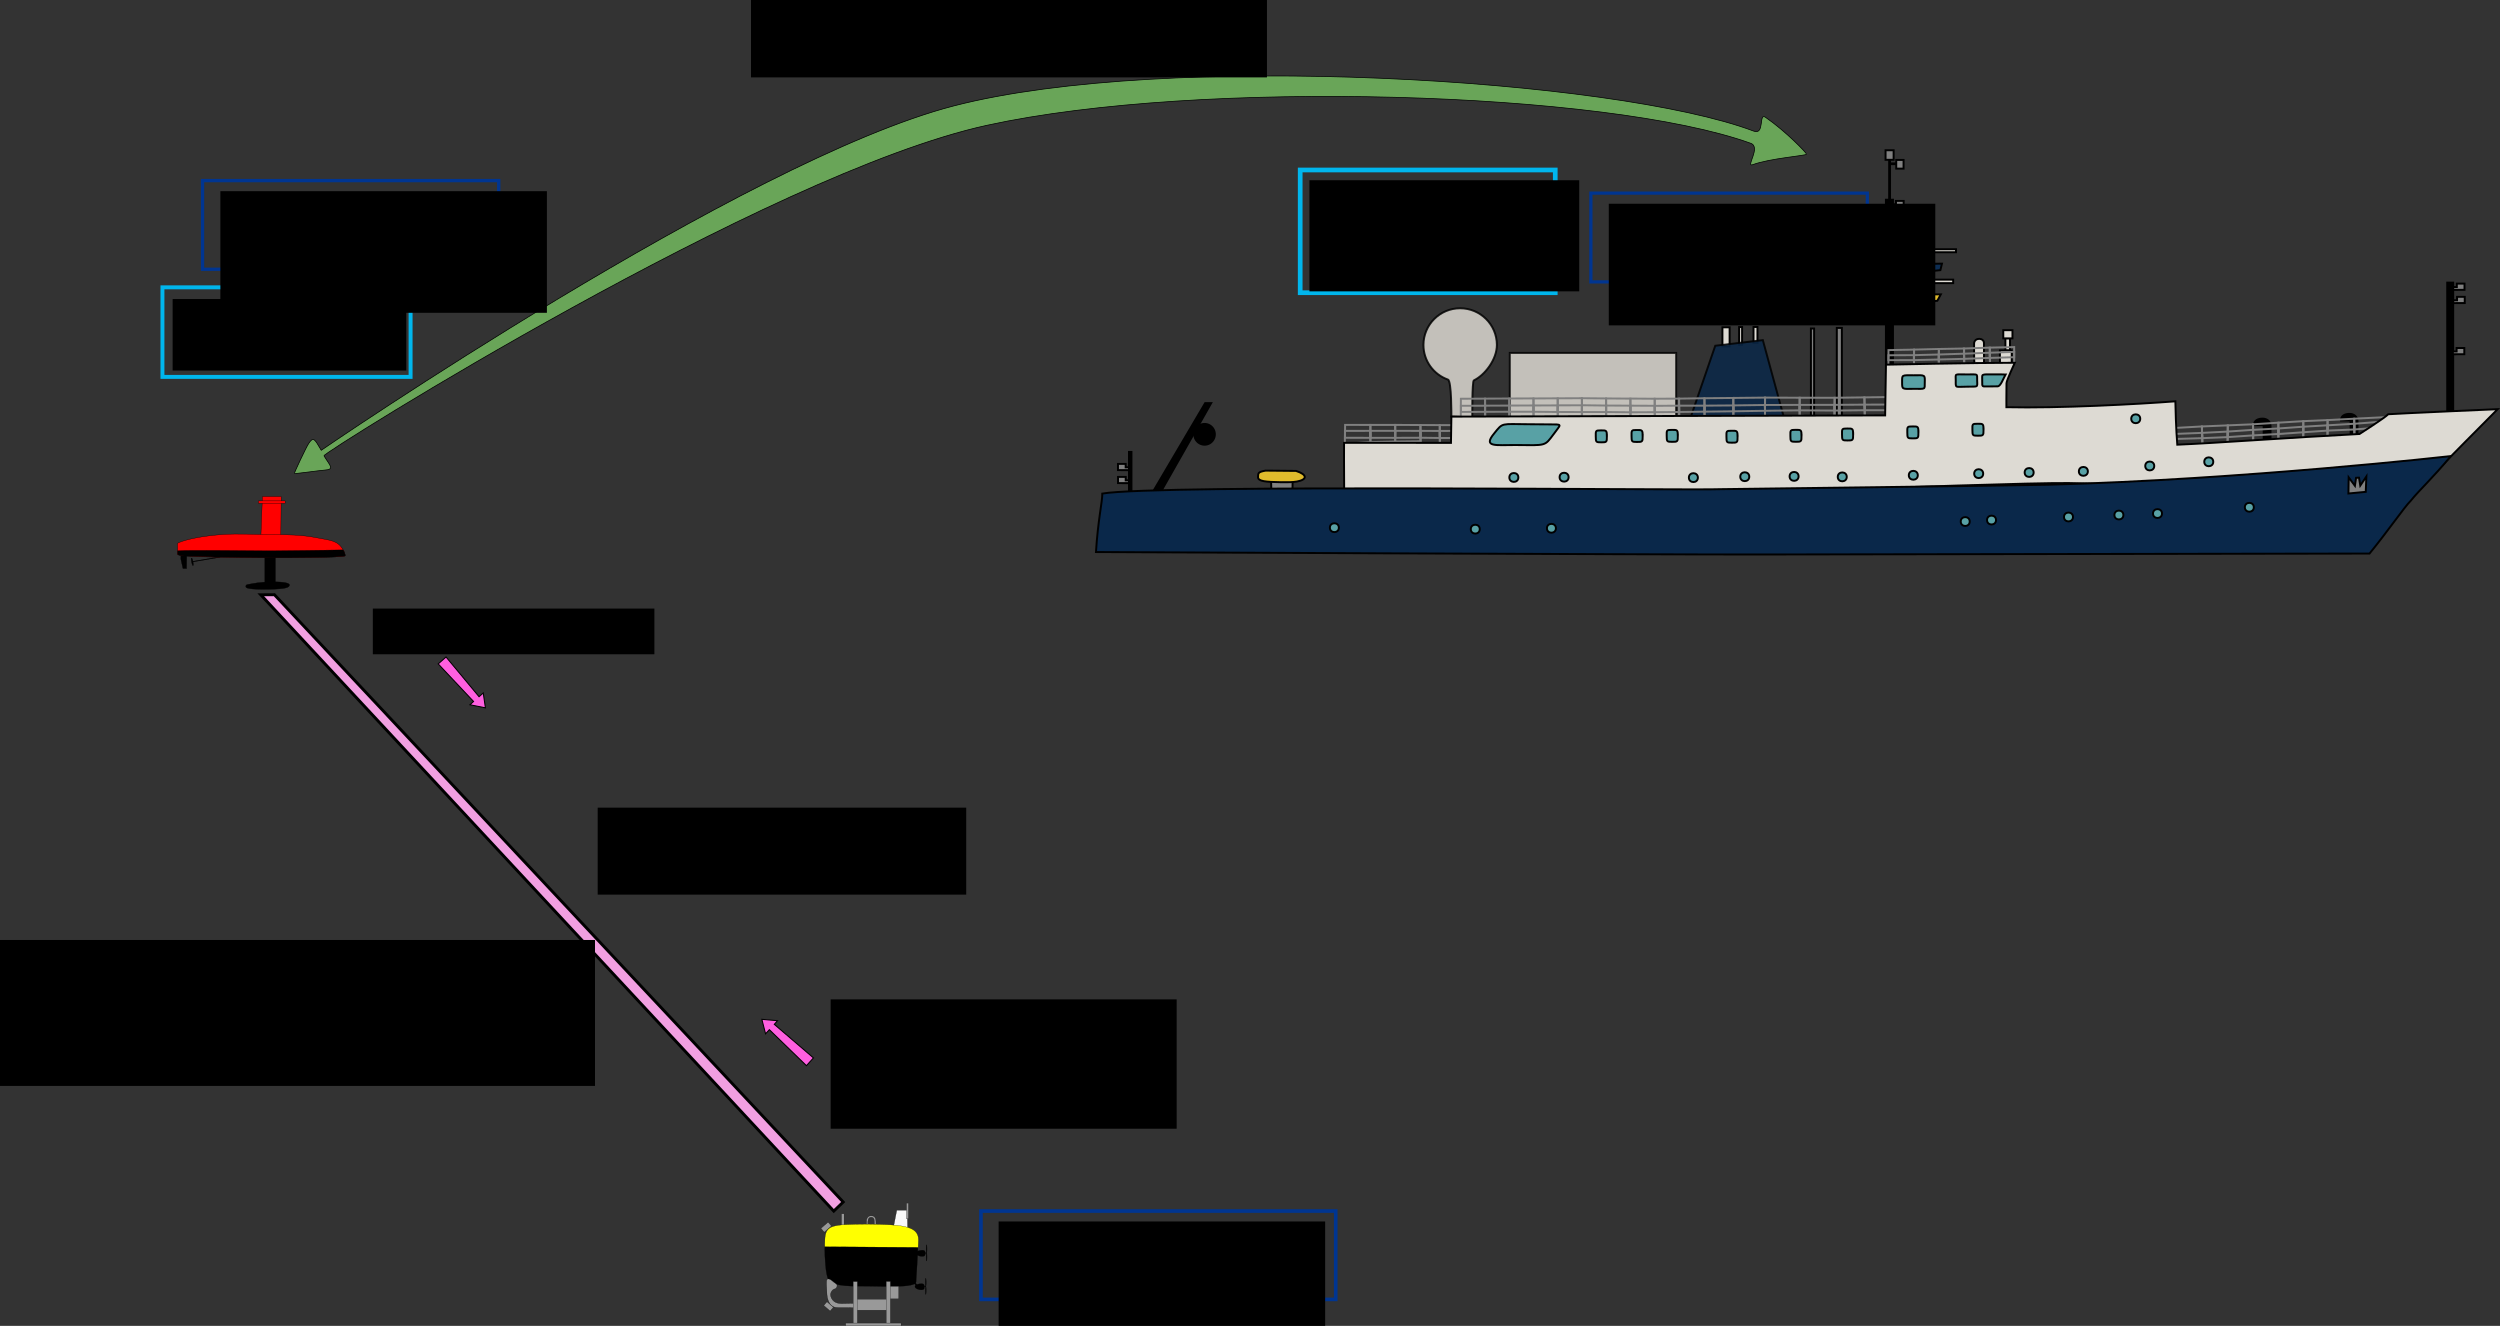 <?xml version="1.0" encoding="UTF-8" standalone="no"?>
<!-- Created with Inkscape (http://www.inkscape.org/) -->

<svg
   xmlns:dc="http://purl.org/dc/elements/1.1/"
   xmlns:cc="http://creativecommons.org/ns#"
   xmlns:rdf="http://www.w3.org/1999/02/22-rdf-syntax-ns#"
   xmlns:svg="http://www.w3.org/2000/svg"
   xmlns="http://www.w3.org/2000/svg"
   xmlns:sodipodi="http://sodipodi.sourceforge.net/DTD/sodipodi-0.dtd"
   xmlns:inkscape="http://www.inkscape.org/namespaces/inkscape"
   width="907.95mm"
   height="481.527mm"
   viewBox="0 0 907.95 481.527"
   version="1.1"
   id="svg3070"
   inkscape:version="0.92.5 (2060ec1f9f, 2020-04-08)"
   sodipodi:docname="mesobot-drix-nautilus.svg"
   inkscape:export-filename="/home/roland/Documents/Drawings/mesobot-drix-nautilus.png"
   inkscape:export-xdpi="96"
   inkscape:export-ydpi="96">
  <rect x="0" y="0" width="907.95" height="481.527" fill="#333333" stroke="none"/>
  <defs
     id="defs3064" />
  <sodipodi:namedview
     id="base"
     pagecolor="#ffffff"
     bordercolor="#666666"
     borderopacity="1.0"
     inkscape:pageopacity="0.0"
     inkscape:pageshadow="2"
     inkscape:zoom="0.49497475"
     inkscape:cx="1107.6456"
     inkscape:cy="617.25629"
     inkscape:document-units="mm"
     inkscape:current-layer="g11946-4"
     showgrid="false"
     inkscape:window-width="2744"
     inkscape:window-height="1539"
     inkscape:window-x="911"
     inkscape:window-y="521"
     inkscape:window-maximized="0" />
  <g
     inkscape:label="Nautilus"
     inkscape:groupmode="layer"
     id="layer1"
     style="display:inline"
     transform="translate(105.312,110.334)">
    <g
       id="g4224"
       transform="matrix(2.7,0,0,2.7,292.34,-56.127)">
      <g
         transform="translate(-16.962,-125.414)"
         style="display:inline;opacity:1"
         inkscape:label="Masts"
         id="layer3-9">
        <path
           sodipodi:nodetypes="ccccccc"
           inkscape:connector-curvature="0"
           id="rect876"
           d="m 200.151,143.487 h 1.036 v 0.835 l -1.538,0.006 -0.006,-0.379 h 0.508 z"
           style="opacity:1;fill:#808080;fill-opacity:1;stroke:#000000;stroke-width:0.265;stroke-opacity:1" />
        <rect
           y="143.353"
           x="198.863"
           height="17.245"
           width="0.803"
           id="rect4605"
           style="display:inline;fill:#000000;fill-opacity:1;stroke:#000000;stroke-width:0.265;stroke-opacity:1" />
        <path
           sodipodi:nodetypes="ccccc"
           inkscape:connector-curvature="0"
           id="rect836"
           d="m 128.488,139.289 0.732,0.024 0.354,1.583 -1.323,0.071 z"
           style="fill:#0c2d53;fill-opacity:1;stroke:#000000;stroke-width:0.265;stroke-opacity:1" />
        <path
           sodipodi:nodetypes="ccccc"
           inkscape:connector-curvature="0"
           id="rect833"
           d="m 124.165,140.896 6.733,-0.095 -0.213,0.874 -6.496,0.661 z"
           style="fill:#0c2d53;fill-opacity:1;stroke:#000000;stroke-width:0.265;stroke-opacity:1" />
        <path
           sodipodi:nodetypes="ccccc"
           inkscape:connector-curvature="0"
           id="rect852"
           d="m 128.473,143.412 0.526,-0.008 0.409,1.554 h -1.428 z"
           style="fill:#dddad3;fill-opacity:1;stroke:#000000;stroke-width:0.265;stroke-opacity:1" />
        <path
           sodipodi:nodetypes="ccccc"
           inkscape:connector-curvature="0"
           id="rect855"
           d="m 124.214,144.924 6.531,0.008 -0.468,0.86 -6.072,0.668 z"
           style="fill:#e0bb2c;fill-opacity:1;stroke:#000000;stroke-width:0.265;stroke-opacity:1" />
        <rect
           y="132.202"
           x="123.362"
           height="22.301"
           width="0.945"
           id="rect4607"
           style="display:inline;fill:#000000;fill-opacity:1;stroke:#000000;stroke-width:0.265;stroke-opacity:1" />
        <rect
           y="138.864"
           x="124.661"
           height="0.402"
           width="8.126"
           id="rect839"
           style="fill:#dddad3;fill-opacity:1;stroke:#000000;stroke-width:0.265;stroke-opacity:1" />
        <rect
           y="149.365"
           x="101.368"
           height="2.563"
           width="0.969"
           id="rect841"
           style="fill:#dddad3;fill-opacity:1;stroke:#000000;stroke-width:0.265;stroke-opacity:1" />
        <rect
           y="149.329"
           x="103.613"
           height="2.386"
           width="0.402"
           id="rect843"
           style="fill:#dddad3;fill-opacity:1;stroke:#000000;stroke-width:0.265;stroke-opacity:1" />
        <rect
           y="149.318"
           x="105.55"
           height="2.126"
           width="0.532"
           id="rect845"
           style="fill:#dddad3;fill-opacity:1;stroke:#000000;stroke-width:0.265;stroke-opacity:1" />
        <path
           sodipodi:nodetypes="cccccc"
           inkscape:connector-curvature="0"
           id="path847"
           d="m 135.288,154.512 c -0.097,-0.681 -0.062,-2.629 -0.067,-2.969 0.021,-0.841 1.354,-0.827 1.328,-0.021 0.008,0.605 0.002,1.812 0.008,2.842 l -0.568,0.014 z"
           style="fill:#dddad3;fill-opacity:1;stroke:#000000;stroke-width:0.265;stroke-opacity:1" />
        <rect
           y="142.953"
           x="124.698"
           height="0.468"
           width="7.709"
           id="rect850"
           style="fill:#dddad3;fill-opacity:1;stroke:#000000;stroke-width:0.265;stroke-opacity:1" />
        <path
           sodipodi:nodetypes="ccccccc"
           inkscape:connector-curvature="0"
           id="path858"
           d="m 172.87,162.536 c -0.01,-0.669 0.57,-0.886 1.153,-0.887 0.532,-0.009 1.057,0.323 1.07,0.967 0.005,0.769 -0.001,1.914 -0.001,1.914 l -0.917,-0.03 -0.005,-1.969 z"
           style="fill:#000000;fill-opacity:1;stroke:#000000;stroke-width:0.265;stroke-opacity:1" />
        <path
           sodipodi:nodetypes="ccccccc"
           inkscape:connector-curvature="0"
           id="path858-3"
           d="m 184.568,161.897 c -0.01,-0.669 0.57,-0.886 1.153,-0.887 0.532,-0.009 1.057,0.323 1.07,0.967 0.005,0.769 -0.001,1.914 -0.001,1.914 l -0.917,-0.03 -0.005,-1.969 z"
           style="display:inline;opacity:1;fill:#000000;fill-opacity:1;stroke:#000000;stroke-width:0.265;stroke-opacity:1" />
        <rect
           y="125.547"
           x="123.311"
           height="1.286"
           width="1.086"
           id="rect918"
           style="display:inline;opacity:1;fill:#808080;fill-opacity:1;stroke:#000000;stroke-width:0.265;stroke-opacity:1" />
        <rect
           y="126.85"
           x="124.748"
           height="1.169"
           width="0.986"
           id="rect920"
           style="display:inline;opacity:1;fill:#808080;fill-opacity:1;stroke:#000000;stroke-width:0.265;stroke-opacity:1" />
        <rect
           y="126.983"
           x="123.796"
           height="5.312"
           width="0.117"
           id="rect922"
           style="display:inline;opacity:1;fill:#808080;fill-opacity:1;stroke:#000000;stroke-width:0.265;stroke-opacity:1" />
        <rect
           y="127.317"
           x="124.046"
           height="0.1"
           width="0.585"
           id="rect924"
           style="display:inline;opacity:1;fill:#808080;fill-opacity:1;stroke:#000000;stroke-width:0.265;stroke-opacity:1" />
        <path
           sodipodi:nodetypes="ccccccc"
           inkscape:connector-curvature="0"
           id="rect876-3"
           d="m 124.711,132.359 h 1.036 v 0.835 l -1.538,0.006 -0.006,-0.379 h 0.508 z"
           style="display:inline;opacity:1;fill:#808080;fill-opacity:1;stroke:#000000;stroke-width:0.265;stroke-opacity:1" />
        <path
           sodipodi:nodetypes="ccccccc"
           inkscape:connector-curvature="0"
           id="rect876-56"
           d="m 124.719,133.595 h 1.036 v 0.835 l -1.538,0.006 -0.006,-0.379 h 0.508 z"
           style="display:inline;opacity:1;fill:#808080;fill-opacity:1;stroke:#000000;stroke-width:0.265;stroke-opacity:1" />
        <path
           sodipodi:nodetypes="ccccccc"
           inkscape:connector-curvature="0"
           id="rect876-7"
           d="m 200.182,145.266 h 1.036 v 0.835 l -1.538,0.006 -0.006,-0.379 h 0.508 z"
           style="display:inline;opacity:1;fill:#808080;fill-opacity:1;stroke:#000000;stroke-width:0.265;stroke-opacity:1" />
        <path
           sodipodi:nodetypes="ccccccc"
           inkscape:connector-curvature="0"
           id="rect876-5"
           d="m 200.123,152.149 h 1.036 v 0.835 l -1.538,0.006 -0.006,-0.379 h 0.508 z"
           style="display:inline;opacity:1;fill:#808080;fill-opacity:1;stroke:#000000;stroke-width:0.265;stroke-opacity:1" />
        <rect
           y="150.83"
           x="139.431"
           height="1.654"
           width="0.618"
           id="rect940"
           style="opacity:1;fill:#dddad3;fill-opacity:1;stroke:#000000;stroke-width:0.265;stroke-opacity:1" />
        <rect
           y="152.474"
           x="138.696"
           height="1.754"
           width="1.587"
           id="rect936"
           style="opacity:1;fill:#dddad3;fill-opacity:1;stroke:#000000;stroke-width:0.265;stroke-opacity:1" />
        <rect
           y="149.751"
           x="139.147"
           height="1.102"
           width="1.236"
           id="rect938"
           style="opacity:1;fill:#dddad3;fill-opacity:1;stroke:#000000;stroke-width:0.265;stroke-opacity:1" />
        <path
           sodipodi:nodetypes="ccccccc"
           inkscape:connector-curvature="0"
           id="rect876-56-9-1"
           d="m 21.105,169.485 h -1.036 v 0.835 l 1.538,0.006 0.006,-0.379 h -0.508 z"
           style="display:inline;opacity:1;fill:#808080;fill-opacity:1;stroke:#000000;stroke-width:0.265;stroke-opacity:1" />
        <path
           sodipodi:nodetypes="ccccccc"
           inkscape:connector-curvature="0"
           id="rect876-56-9"
           d="m 21.099,167.737 h -1.036 v 0.835 l 1.538,0.006 0.006,-0.379 h -0.508 z"
           style="display:inline;opacity:1;fill:#808080;fill-opacity:1;stroke:#000000;stroke-width:0.265;stroke-opacity:1" />
        <rect
           y="166.126"
           x="21.545"
           height="5.859"
           width="0.331"
           id="rect942"
           style="opacity:1;fill:#000000;fill-opacity:1;stroke:#000000;stroke-width:0.265;stroke-opacity:1" />
        <path
           sodipodi:nodetypes="ccccc"
           inkscape:connector-curvature="0"
           id="rect944"
           d="m 31.797,159.558 h 0.803 l -6.756,11.906 -1.134,0.118 z"
           style="opacity:1;fill:#000000;fill-opacity:1;stroke:#000000;stroke-width:0.265;stroke-opacity:1" />
        <path
           d="m 33.091,163.758 a 1.378,1.395 0 0 1 -1.372,1.395 1.378,1.395 0 0 1 -1.384,-1.383 1.378,1.395 0 0 1 1.361,-1.406 1.378,1.395 0 0 1 1.395,1.372 l -1.378,0.023 z"
           sodipodi:end="6.2667269"
           sodipodi:start="0"
           sodipodi:ry="1.3948128"
           sodipodi:rx="1.3781085"
           sodipodi:cy="163.75778"
           sodipodi:cx="31.7132"
           sodipodi:type="arc"
           id="path947"
           style="opacity:1;fill:#000000;fill-opacity:1;stroke:#000000;stroke-width:0.265;stroke-opacity:1" />
        <path
           sodipodi:nodetypes="cssscsccc"
           inkscape:connector-curvature="0"
           id="path846"
           d="m 160.938,-65.992 c 0,0 -4.804,-0.013 -4.978,0.493 -0.666,1.929 -2.493,3.317 -4.648,3.326 -2.719,0.011 -4.935,-2.178 -4.957,-4.897 -0.022,-2.719 2.158,-4.944 4.876,-4.978 2.004,-0.025 4.117,1.627 4.813,3.067 0.118,0.243 4.946,0.174 4.946,0.174 l -0.014,1.466 z"
           style="display:inline;opacity:0.843;fill:#dddad3;fill-opacity:1;stroke:#000000;stroke-width:0.265;stroke-opacity:1"
           transform="rotate(90.385)" />
        <rect
           y="152.808"
           x="72.764"
           height="9.622"
           width="22.384"
           id="rect844"
           style="display:inline;opacity:0.843;fill:#dddad3;fill-opacity:1;stroke:#000000;stroke-width:0.265;stroke-opacity:1" />
        <path
           sodipodi:nodetypes="ccccc"
           inkscape:connector-curvature="0"
           id="rect4600"
           d="m 100.404,151.844 6.401,-0.756 2.788,10.241 H 97.144 Z"
           style="display:inline;opacity:0.843;fill:#0a2849;fill-opacity:1;stroke:#000000;stroke-width:0.265;stroke-opacity:1" />
        <path
           sodipodi:nodetypes="ccccc"
           inkscape:connector-curvature="0"
           id="rect876-56-9-6"
           d="m 40.656,170.045 0.041,1.397 2.844,-0.027 0.011,-1.363 z"
           style="display:inline;opacity:1;fill:#808080;fill-opacity:1;stroke:#000000;stroke-width:0.265;stroke-opacity:1" />
        <path
           sodipodi:nodetypes="csscccc"
           inkscape:connector-curvature="0"
           id="path2819"
           d="m 44.013,168.681 c 1.556,0.495 1.534,1.171 0.13,1.428 -0.506,0.093 -1.332,0.107 -2.126,0.092 -2.073,-0.039 -3.097,-0.102 -3.114,-0.681 0.061,-0.469 -0.15,-0.677 1.017,-0.88 l 1.754,0.017 z"
           style="opacity:1;fill:#e0bb2c;fill-opacity:1;stroke:#000000;stroke-width:0.265;stroke-miterlimit:4;stroke-dasharray:none;stroke-opacity:1" />
        <rect
           y="149.446"
           x="116.755"
           height="12.009"
           width="0.678"
           id="rect2837"
           style="opacity:1;fill:#808080;fill-opacity:1;stroke:#000000;stroke-width:0.265;stroke-miterlimit:4;stroke-dasharray:none;stroke-opacity:1" />
        <rect
           y="149.527"
           x="113.27"
           height="12.126"
           width="0.433"
           id="rect2839"
           style="opacity:1;fill:#808080;fill-opacity:1;stroke:#000000;stroke-width:0.265;stroke-miterlimit:4;stroke-dasharray:none;stroke-opacity:1" />
      </g>
      <g
         transform="translate(-16.962,-125.414)"
         style="display:inline;opacity:1"
         inkscape:label="Rails"
         id="layer4-0">
        <path
           sodipodi:nodetypes="ccccc"
           inkscape:connector-curvature="0"
           id="rect986"
           d="m 162.01,162.913 3.851,-0.213 0.072,2.343 -3.848,0.271 z"
           style="opacity:1;fill:none;fill-opacity:1;stroke:#808080;stroke-width:0.265;stroke-miterlimit:4;stroke-dasharray:none;stroke-opacity:1" />
        <path
           sodipodi:nodetypes="ccccc"
           inkscape:connector-curvature="0"
           id="rect986-2"
           d="m 165.861,162.7 3.483,-0.146 -0.02,2.401 -3.391,0.087 z"
           style="opacity:1;fill:none;fill-opacity:1;stroke:#808080;stroke-width:0.265;stroke-miterlimit:4;stroke-dasharray:none;stroke-opacity:1" />
        <path
           sodipodi:nodetypes="ccccc"
           inkscape:connector-curvature="0"
           id="rect986-7"
           d="m 169.344,162.555 3.4,-0.146 0.039,2.259 -3.458,0.288 z"
           style="opacity:1;fill:none;fill-opacity:1;stroke:#808080;stroke-width:0.265;stroke-miterlimit:4;stroke-dasharray:none;stroke-opacity:1" />
        <path
           sodipodi:nodetypes="ccccc"
           inkscape:connector-curvature="0"
           id="rect986-7-0"
           d="m 172.743,162.409 3.406,-0.217 0.033,2.33 -3.458,0.288 z"
           style="opacity:1;fill:none;fill-opacity:1;stroke:#808080;stroke-width:0.265;stroke-miterlimit:4;stroke-dasharray:none;stroke-opacity:1" />
        <path
           sodipodi:nodetypes="ccccc"
           inkscape:connector-curvature="0"
           id="rect986-7-9"
           d="m 176.149,162.192 3.355,-0.205 -0.008,2.393 -3.372,0.284 z"
           style="opacity:1;fill:none;fill-opacity:1;stroke:#808080;stroke-width:0.265;stroke-miterlimit:4;stroke-dasharray:none;stroke-opacity:1" />
        <path
           sodipodi:nodetypes="ccccc"
           inkscape:connector-curvature="0"
           id="rect986-7-3"
           d="m 179.504,161.987 3.264,-0.143 -0.006,2.398 -3.266,0.138 z"
           style="opacity:1;fill:none;fill-opacity:1;stroke:#808080;stroke-width:0.265;stroke-miterlimit:4;stroke-dasharray:none;stroke-opacity:1" />
        <path
           sodipodi:nodetypes="ccccc"
           inkscape:connector-curvature="0"
           id="rect986-7-6"
           d="m 182.768,161.845 3.582,-0.186 0.03,2.427 -3.619,0.158 z"
           style="opacity:1;fill:none;fill-opacity:1;stroke:#808080;stroke-width:0.265;stroke-miterlimit:4;stroke-dasharray:none;stroke-opacity:1" />
        <path
           sodipodi:nodetypes="ccccc"
           inkscape:connector-curvature="0"
           id="rect986-7-06"
           d="m 186.35,161.658 4.52,-0.226 -1.09,2.507 -3.4,0.146 z"
           style="opacity:1;fill:none;fill-opacity:1;stroke:#808080;stroke-width:0.265;stroke-miterlimit:4;stroke-dasharray:none;stroke-opacity:1" />
        <path
           sodipodi:nodetypes="ccccc"
           inkscape:connector-curvature="0"
           id="rect2494"
           d="m 162.21,163.706 3.672,-0.142 0.025,0.711 -3.664,0.109 z"
           style="opacity:1;fill:none;fill-opacity:1;stroke:#808080;stroke-width:0.265;stroke-miterlimit:4;stroke-dasharray:none;stroke-opacity:1" />
        <path
           sodipodi:nodetypes="ccccc"
           inkscape:connector-curvature="0"
           id="rect2494-2"
           d="m 165.882,163.564 3.451,-0.175 4e-5,0.745 -3.426,0.142 z"
           style="display:inline;opacity:1;fill:none;fill-opacity:1;stroke:#808080;stroke-width:0.265;stroke-miterlimit:4;stroke-dasharray:none;stroke-opacity:1" />
        <path
           sodipodi:nodetypes="ccccc"
           inkscape:connector-curvature="0"
           id="rect2494-6"
           d="m 169.333,163.389 3.407,-0.233 0.016,0.744 -3.423,0.234 z"
           style="display:inline;opacity:1;fill:none;fill-opacity:1;stroke:#808080;stroke-width:0.265;stroke-miterlimit:4;stroke-dasharray:none;stroke-opacity:1" />
        <path
           sodipodi:nodetypes="ccccc"
           inkscape:connector-curvature="0"
           id="rect2494-1"
           d="m 172.74,163.156 3.426,-0.186 0.004,0.743 -3.414,0.187 z"
           style="display:inline;opacity:1;fill:none;fill-opacity:1;stroke:#808080;stroke-width:0.265;stroke-miterlimit:4;stroke-dasharray:none;stroke-opacity:1" />
        <path
           sodipodi:nodetypes="ccccc"
           inkscape:connector-curvature="0"
           id="rect2494-8"
           d="m 176.166,162.971 3.33,-0.236 -0.008,0.747 -3.318,0.232 z"
           style="display:inline;opacity:1;fill:none;fill-opacity:1;stroke:#808080;stroke-width:0.265;stroke-miterlimit:4;stroke-dasharray:none;stroke-opacity:1" />
        <path
           sodipodi:nodetypes="ccccc"
           inkscape:connector-curvature="0"
           id="rect2494-7"
           d="m 179.496,162.735 3.278,-0.19 -8e-5,0.713 -3.286,0.223 z"
           style="display:inline;opacity:1;fill:none;fill-opacity:1;stroke:#808080;stroke-width:0.265;stroke-miterlimit:4;stroke-dasharray:none;stroke-opacity:1" />
        <path
           sodipodi:nodetypes="ccccc"
           inkscape:connector-curvature="0"
           id="rect2494-9"
           d="m 182.774,162.545 3.588,-0.206 0.004,0.767 -3.592,0.152 z"
           style="display:inline;opacity:1;fill:none;fill-opacity:1;stroke:#808080;stroke-width:0.265;stroke-miterlimit:4;stroke-dasharray:none;stroke-opacity:1" />
        <path
           sodipodi:nodetypes="ccccc"
           inkscape:connector-curvature="0"
           id="rect2494-20"
           d="m 186.362,162.339 4.267,-0.327 -0.443,0.791 -3.821,0.303 z"
           style="display:inline;opacity:1;fill:none;fill-opacity:1;stroke:#808080;stroke-width:0.265;stroke-miterlimit:4;stroke-dasharray:none;stroke-opacity:1" />
        <path
           sodipodi:nodetypes="ccccc"
           inkscape:connector-curvature="0"
           id="rect986-23"
           d="m 123.704,152.43 3.443,-0.066 -0.013,2.175 -3.439,0.229 z"
           style="display:inline;opacity:1;fill:none;fill-opacity:1;stroke:#808080;stroke-width:0.265;stroke-miterlimit:4;stroke-dasharray:none;stroke-opacity:1" />
        <path
           sodipodi:nodetypes="ccccc"
           inkscape:connector-curvature="0"
           id="rect986-2-7"
           d="m 127.147,152.364 3.334,-0.084 -0.01,2.185 -3.337,0.075 z"
           style="display:inline;opacity:1;fill:none;fill-opacity:1;stroke:#808080;stroke-width:0.265;stroke-miterlimit:4;stroke-dasharray:none;stroke-opacity:1" />
        <path
           sodipodi:nodetypes="ccccc"
           inkscape:connector-curvature="0"
           id="rect986-7-5"
           d="m 130.482,152.28 3.388,-0.064 0.022,2.207 -3.42,0.041 z"
           style="display:inline;opacity:1;fill:none;fill-opacity:1;stroke:#808080;stroke-width:0.265;stroke-miterlimit:4;stroke-dasharray:none;stroke-opacity:1" />
        <path
           sodipodi:nodetypes="ccccc"
           inkscape:connector-curvature="0"
           id="rect986-7-0-9"
           d="m 133.87,152.216 3.462,-0.121 0.022,2.399 -3.462,-0.071 z"
           style="display:inline;opacity:1;fill:none;fill-opacity:1;stroke:#808080;stroke-width:0.265;stroke-miterlimit:4;stroke-dasharray:none;stroke-opacity:1" />
        <path
           sodipodi:nodetypes="ccccc"
           inkscape:connector-curvature="0"
           id="rect986-7-9-2"
           d="m 137.332,152.096 3.28,-0.074 0.003,2.112 -3.26,0.362 z"
           style="display:inline;opacity:1;fill:none;fill-opacity:1;stroke:#808080;stroke-width:0.265;stroke-miterlimit:4;stroke-dasharray:none;stroke-opacity:1" />
        <path
           sodipodi:nodetypes="ccccc"
           inkscape:connector-curvature="0"
           id="rect2494-89"
           d="m 123.704,153.125 3.424,-0.017 -0.002,0.669 -3.43,0.008 z"
           style="display:inline;opacity:1;fill:none;fill-opacity:1;stroke:#808080;stroke-width:0.265;stroke-miterlimit:4;stroke-dasharray:none;stroke-opacity:1" />
        <path
           sodipodi:nodetypes="ccccc"
           inkscape:connector-curvature="0"
           id="rect2494-2-7"
           d="m 127.128,153.109 3.352,-0.086 -0.007,0.671 -3.347,0.085 z"
           style="display:inline;opacity:1;fill:none;fill-opacity:1;stroke:#808080;stroke-width:0.265;stroke-miterlimit:4;stroke-dasharray:none;stroke-opacity:1" />
        <path
           sodipodi:nodetypes="ccccc"
           inkscape:connector-curvature="0"
           id="rect2494-6-3"
           d="m 130.479,153.023 3.383,-0.111 0.008,0.694 -3.397,0.088 z"
           style="display:inline;opacity:1;fill:none;fill-opacity:1;stroke:#808080;stroke-width:0.265;stroke-miterlimit:4;stroke-dasharray:none;stroke-opacity:1" />
        <path
           sodipodi:nodetypes="ccccc"
           inkscape:connector-curvature="0"
           id="rect2494-1-6"
           d="m 133.862,152.912 3.475,-0.128 0.005,0.697 -3.472,0.124 z"
           style="display:inline;opacity:1;fill:none;fill-opacity:1;stroke:#808080;stroke-width:0.265;stroke-miterlimit:4;stroke-dasharray:none;stroke-opacity:1" />
        <path
           sodipodi:nodetypes="ccccc"
           inkscape:connector-curvature="0"
           id="rect2494-8-1"
           d="m 137.337,152.784 3.286,-0.115 -0.012,0.717 -3.268,0.094 z"
           style="display:inline;opacity:1;fill:none;fill-opacity:1;stroke:#808080;stroke-width:0.265;stroke-miterlimit:4;stroke-dasharray:none;stroke-opacity:1" />
        <path
           sodipodi:nodetypes="ccccc"
           inkscape:connector-curvature="0"
           id="rect986-23-9"
           d="m 50.616,162.491 3.402,0.004 -10e-4,2.31 -3.439,0.229 z"
           style="display:inline;opacity:1;fill:none;fill-opacity:1;stroke:#808080;stroke-width:0.265;stroke-miterlimit:4;stroke-dasharray:none;stroke-opacity:1" />
        <path
           sodipodi:nodetypes="ccccc"
           inkscape:connector-curvature="0"
           id="rect986-2-7-3"
           d="m 54.018,162.495 3.336,-0.001 2.35e-4,2.236 -3.337,0.075 z"
           style="display:inline;opacity:1;fill:none;fill-opacity:1;stroke:#808080;stroke-width:0.265;stroke-miterlimit:4;stroke-dasharray:none;stroke-opacity:1" />
        <path
           sodipodi:nodetypes="ccccc"
           inkscape:connector-curvature="0"
           id="rect986-7-5-1"
           d="m 57.354,162.494 3.398,0.014 0.022,2.181 -3.42,0.041 z"
           style="display:inline;opacity:1;fill:none;fill-opacity:1;stroke:#808080;stroke-width:0.265;stroke-miterlimit:4;stroke-dasharray:none;stroke-opacity:1" />
        <path
           sodipodi:nodetypes="ccccc"
           inkscape:connector-curvature="0"
           id="rect986-7-0-9-9"
           d="m 60.752,162.508 2.594,0.011 0.015,2.705 -2.611,-0.013 z"
           style="display:inline;opacity:1;fill:none;fill-opacity:1;stroke:#808080;stroke-width:0.265;stroke-miterlimit:4;stroke-dasharray:none;stroke-opacity:1" />
        <path
           sodipodi:nodetypes="ccccc"
           inkscape:connector-curvature="0"
           id="rect986-7-9-2-4"
           d="m 63.346,162.519 1.833,0.008 -0.005,2.682 -1.813,0.015 z"
           style="display:inline;opacity:1;fill:none;fill-opacity:1;stroke:#808080;stroke-width:0.265;stroke-miterlimit:4;stroke-dasharray:none;stroke-opacity:1" />
        <path
           sodipodi:nodetypes="ccccc"
           inkscape:connector-curvature="0"
           id="rect2494-89-7"
           d="m 50.595,163.296 3.415,-0.006 0.012,0.941 -3.429,-0.009 z"
           style="display:inline;opacity:1;fill:none;fill-opacity:1;stroke:#808080;stroke-width:0.265;stroke-miterlimit:4;stroke-dasharray:none;stroke-opacity:1" />
        <path
           sodipodi:nodetypes="ccccc"
           inkscape:connector-curvature="0"
           id="rect2494-2-7-8"
           d="m 54.01,163.29 3.352,-0.001 -0.011,0.944 -3.329,-0.002 z"
           style="display:inline;opacity:1;fill:none;fill-opacity:1;stroke:#808080;stroke-width:0.265;stroke-miterlimit:4;stroke-dasharray:none;stroke-opacity:1" />
        <path
           sodipodi:nodetypes="ccccc"
           inkscape:connector-curvature="0"
           id="rect2494-6-3-4"
           d="m 57.362,163.288 3.391,0.005 0.008,0.925 -3.41,0.014 z"
           style="display:inline;opacity:1;fill:none;fill-opacity:1;stroke:#808080;stroke-width:0.265;stroke-miterlimit:4;stroke-dasharray:none;stroke-opacity:1" />
        <path
           sodipodi:nodetypes="ccccc"
           inkscape:connector-curvature="0"
           id="rect2494-1-6-5"
           d="m 60.753,163.293 2.601,0.013 0.002,0.946 -2.595,-0.034 z"
           style="display:inline;opacity:1;fill:none;fill-opacity:1;stroke:#808080;stroke-width:0.265;stroke-miterlimit:4;stroke-dasharray:none;stroke-opacity:1" />
        <path
           sodipodi:nodetypes="ccccc"
           inkscape:connector-curvature="0"
           id="rect2494-8-1-0"
           d="m 63.354,163.306 1.771,-0.009 0.028,0.959 -1.797,-0.004 z"
           style="display:inline;opacity:1;fill:none;fill-opacity:1;stroke:#808080;stroke-width:0.265;stroke-miterlimit:4;stroke-dasharray:none;stroke-opacity:1" />
        <path
           sodipodi:nodetypes="ccccc"
           inkscape:connector-curvature="0"
           id="rect986-23-9-3"
           d="m 66.188,158.974 3.252,-0.016 0.032,2.446 -3.298,0.092 z"
           style="display:inline;opacity:1;fill:none;fill-opacity:1;stroke:#808080;stroke-width:0.265;stroke-miterlimit:4;stroke-dasharray:none;stroke-opacity:1" />
        <path
           sodipodi:nodetypes="ccccc"
           inkscape:connector-curvature="0"
           id="rect2494-89-7-6"
           d="m 66.187,159.92 3.266,-0.01 -0.027,0.822 -3.234,0.012 z"
           style="display:inline;opacity:1;fill:none;fill-opacity:1;stroke:#808080;stroke-width:0.265;stroke-miterlimit:4;stroke-dasharray:none;stroke-opacity:1" />
        <path
           sodipodi:nodetypes="ccccc"
           inkscape:connector-curvature="0"
           id="rect986-23-9-3-1"
           d="m 69.441,158.958 3.252,-0.016 0.032,2.446 -3.298,0.092 z"
           style="display:inline;opacity:1;fill:none;fill-opacity:1;stroke:#808080;stroke-width:0.265;stroke-miterlimit:4;stroke-dasharray:none;stroke-opacity:1" />
        <path
           sodipodi:nodetypes="ccccc"
           inkscape:connector-curvature="0"
           id="rect2494-89-7-6-0"
           d="m 69.439,159.904 3.266,-0.01 -0.012,0.826 -3.267,0.012 z"
           style="display:inline;opacity:1;fill:none;fill-opacity:1;stroke:#808080;stroke-width:0.265;stroke-miterlimit:4;stroke-dasharray:none;stroke-opacity:1" />
        <path
           sodipodi:nodetypes="ccccc"
           inkscape:connector-curvature="0"
           id="rect986-23-9-3-6"
           d="m 72.693,158.942 3.252,-0.016 0.032,2.446 -3.298,0.092 z"
           style="display:inline;opacity:1;fill:none;fill-opacity:1;stroke:#808080;stroke-width:0.265;stroke-miterlimit:4;stroke-dasharray:none;stroke-opacity:1" />
        <path
           sodipodi:nodetypes="ccccc"
           inkscape:connector-curvature="0"
           id="rect2494-89-7-6-3"
           d="m 72.692,159.888 3.266,-0.01 -0.008,0.843 -3.256,-2.3e-4 z"
           style="display:inline;opacity:1;fill:none;fill-opacity:1;stroke:#808080;stroke-width:0.265;stroke-miterlimit:4;stroke-dasharray:none;stroke-opacity:1" />
        <path
           sodipodi:nodetypes="ccccc"
           inkscape:connector-curvature="0"
           id="rect986-23-9-3-2"
           d="m 75.959,158.932 3.252,-0.016 0.032,2.446 -3.298,0.092 z"
           style="display:inline;opacity:1;fill:none;fill-opacity:1;stroke:#808080;stroke-width:0.265;stroke-miterlimit:4;stroke-dasharray:none;stroke-opacity:1" />
        <path
           sodipodi:nodetypes="ccccc"
           inkscape:connector-curvature="0"
           id="rect2494-89-7-6-06"
           d="m 75.958,159.878 3.266,-0.01 -0.022,0.884 -3.252,-0.031 z"
           style="display:inline;opacity:1;fill:none;fill-opacity:1;stroke:#808080;stroke-width:0.265;stroke-miterlimit:4;stroke-dasharray:none;stroke-opacity:1" />
        <path
           sodipodi:nodetypes="ccccc"
           inkscape:connector-curvature="0"
           id="rect986-23-9-3-15"
           d="m 79.211,158.916 3.252,-0.016 0.032,2.446 -3.298,0.092 z"
           style="display:inline;opacity:1;fill:none;fill-opacity:1;stroke:#808080;stroke-width:0.265;stroke-miterlimit:4;stroke-dasharray:none;stroke-opacity:1" />
        <path
           sodipodi:nodetypes="ccccc"
           inkscape:connector-curvature="0"
           id="rect2494-89-7-6-5"
           d="m 79.21,159.862 3.266,-0.01 -0.012,0.909 -3.263,-0.009 z"
           style="display:inline;opacity:1;fill:none;fill-opacity:1;stroke:#808080;stroke-width:0.265;stroke-miterlimit:4;stroke-dasharray:none;stroke-opacity:1" />
        <path
           sodipodi:nodetypes="ccccc"
           inkscape:connector-curvature="0"
           id="rect986-23-9-3-4"
           d="m 82.464,158.9 3.258,0.032 0.027,2.398 -3.298,0.092 z"
           style="display:inline;opacity:1;fill:none;fill-opacity:1;stroke:#808080;stroke-width:0.265;stroke-miterlimit:4;stroke-dasharray:none;stroke-opacity:1" />
        <path
           sodipodi:nodetypes="ccccc"
           inkscape:connector-curvature="0"
           id="rect2494-89-7-6-7"
           d="m 82.462,159.846 3.258,0.042 -0.002,0.873 -3.254,8.2e-4 z"
           style="display:inline;opacity:1;fill:none;fill-opacity:1;stroke:#808080;stroke-width:0.265;stroke-miterlimit:4;stroke-dasharray:none;stroke-opacity:1" />
        <path
           sodipodi:nodetypes="ccccc"
           inkscape:connector-curvature="0"
           id="rect986-23-9-3-9"
           d="m 85.721,158.932 3.267,0.024 0.026,2.364 -3.298,0.092 z"
           style="display:inline;opacity:1;fill:none;fill-opacity:1;stroke:#808080;stroke-width:0.265;stroke-miterlimit:4;stroke-dasharray:none;stroke-opacity:1" />
        <path
           sodipodi:nodetypes="ccccc"
           inkscape:connector-curvature="0"
           id="rect2494-89-7-6-37"
           d="m 85.721,159.887 3.271,0.017 0.014,0.889 -3.286,-0.033 z"
           style="display:inline;opacity:1;fill:none;fill-opacity:1;stroke:#808080;stroke-width:0.265;stroke-miterlimit:4;stroke-dasharray:none;stroke-opacity:1" />
        <path
           sodipodi:nodetypes="ccccc"
           inkscape:connector-curvature="0"
           id="rect986-23-9-3-9-4"
           d="m 88.992,158.949 3.267,0.024 0.026,2.364 -3.298,0.092 z"
           style="display:inline;opacity:1;fill:none;fill-opacity:1;stroke:#808080;stroke-width:0.265;stroke-miterlimit:4;stroke-dasharray:none;stroke-opacity:1" />
        <path
           sodipodi:nodetypes="ccccc"
           inkscape:connector-curvature="0"
           id="rect2494-89-7-6-37-5"
           d="m 88.991,159.904 3.271,0.017 0.007,0.861 -3.264,0.011 z"
           style="display:inline;opacity:1;fill:none;fill-opacity:1;stroke:#808080;stroke-width:0.265;stroke-miterlimit:4;stroke-dasharray:none;stroke-opacity:1" />
        <path
           sodipodi:nodetypes="ccccc"
           inkscape:connector-curvature="0"
           id="rect986-23-9-3-9-2"
           d="m 92.259,158.972 3.277,-0.016 0.016,2.404 -3.298,0.092 z"
           style="display:inline;opacity:1;fill:none;fill-opacity:1;stroke:#808080;stroke-width:0.265;stroke-miterlimit:4;stroke-dasharray:none;stroke-opacity:1" />
        <path
           sodipodi:nodetypes="ccccc"
           inkscape:connector-curvature="0"
           id="rect2494-89-7-6-37-54"
           d="m 92.258,159.928 3.281,-0.024 0.006,0.851 -3.277,0.027 z"
           style="display:inline;opacity:1;fill:none;fill-opacity:1;stroke:#808080;stroke-width:0.265;stroke-miterlimit:4;stroke-dasharray:none;stroke-opacity:1" />
        <path
           sodipodi:nodetypes="ccccc"
           inkscape:connector-curvature="0"
           id="rect986-23-9-3-9-2-7"
           d="m 95.536,158.956 3.414,-0.051 0.016,2.549 -3.414,-0.093 z"
           style="display:inline;opacity:1;fill:none;fill-opacity:1;stroke:#808080;stroke-width:0.265;stroke-miterlimit:4;stroke-dasharray:none;stroke-opacity:1" />
        <path
           sodipodi:nodetypes="ccccc"
           inkscape:connector-curvature="0"
           id="rect2494-89-7-6-37-54-4"
           d="m 95.539,159.904 3.431,-0.002 -0.002,0.806 -3.423,0.047 z"
           style="display:inline;opacity:1;fill:none;fill-opacity:1;stroke:#808080;stroke-width:0.265;stroke-miterlimit:4;stroke-dasharray:none;stroke-opacity:1" />
        <path
           sodipodi:nodetypes="ccccc"
           inkscape:connector-curvature="0"
           id="rect986-23-9-3-9-2-4"
           d="m 98.95,158.905 3.882,-0.039 0.008,2.499 -3.874,0.089 z"
           style="display:inline;opacity:1;fill:none;fill-opacity:1;stroke:#808080;stroke-width:0.265;stroke-miterlimit:4;stroke-dasharray:none;stroke-opacity:1" />
        <path
           sodipodi:nodetypes="ccccc"
           inkscape:connector-curvature="0"
           id="rect2494-89-7-6-37-54-3"
           d="m 98.97,159.902 3.865,-0.031 0.018,0.789 -3.886,0.048 z"
           style="display:inline;opacity:1;fill:none;fill-opacity:1;stroke:#808080;stroke-width:0.265;stroke-miterlimit:4;stroke-dasharray:none;stroke-opacity:1" />
        <path
           sodipodi:nodetypes="ccccc"
           inkscape:connector-curvature="0"
           id="rect986-23-9-3-9-2-0"
           d="m 102.832,158.866 4.272,-0.047 -0.013,2.603 -4.246,0.069 z"
           style="display:inline;opacity:1;fill:none;fill-opacity:1;stroke:#808080;stroke-width:0.265;stroke-miterlimit:4;stroke-dasharray:none;stroke-opacity:1" />
        <path
           sodipodi:nodetypes="ccccc"
           inkscape:connector-curvature="0"
           id="rect2494-89-7-6-37-54-7"
           d="m 102.835,159.871 4.237,-0.058 0.029,0.781 -4.248,0.066 z"
           style="display:inline;opacity:1;fill:none;fill-opacity:1;stroke:#808080;stroke-width:0.265;stroke-miterlimit:4;stroke-dasharray:none;stroke-opacity:1" />
        <path
           sodipodi:nodetypes="ccccc"
           inkscape:connector-curvature="0"
           id="rect986-23-9-3-9-2-8"
           d="m 107.104,158.819 4.654,0.018 -0.013,2.626 -4.654,-0.041 z"
           style="display:inline;opacity:1;fill:none;fill-opacity:1;stroke:#808080;stroke-width:0.265;stroke-miterlimit:4;stroke-dasharray:none;stroke-opacity:1" />
        <path
           sodipodi:nodetypes="ccccc"
           inkscape:connector-curvature="0"
           id="rect2494-89-7-6-37-54-6"
           d="m 107.072,159.813 4.683,-0.012 1.6e-4,0.734 -4.654,0.059 z"
           style="display:inline;opacity:1;fill:none;fill-opacity:1;stroke:#808080;stroke-width:0.265;stroke-miterlimit:4;stroke-dasharray:none;stroke-opacity:1" />
        <path
           sodipodi:nodetypes="ccccc"
           inkscape:connector-curvature="0"
           id="rect986-23-9-3-9-2-88"
           d="m 111.758,158.836 4.706,0.006 -0.019,2.533 -4.684,-0.101 z"
           style="display:inline;opacity:1;fill:none;fill-opacity:1;stroke:#808080;stroke-width:0.265;stroke-miterlimit:4;stroke-dasharray:none;stroke-opacity:1" />
        <path
           sodipodi:nodetypes="ccccc"
           inkscape:connector-curvature="0"
           id="rect2494-89-7-6-37-54-43"
           d="m 111.755,159.801 4.689,-0.006 0.006,0.769 -4.695,-0.029 z"
           style="display:inline;opacity:1;fill:none;fill-opacity:1;stroke:#808080;stroke-width:0.265;stroke-miterlimit:4;stroke-dasharray:none;stroke-opacity:1" />
        <path
           sodipodi:nodetypes="ccccc"
           inkscape:connector-curvature="0"
           id="rect986-23-9-3-9-2-1"
           d="m 116.464,158.842 4.005,-0.053 0.051,2.661 -4.075,-0.076 z"
           style="display:inline;opacity:1;fill:none;fill-opacity:1;stroke:#808080;stroke-width:0.265;stroke-miterlimit:4;stroke-dasharray:none;stroke-opacity:1" />
        <path
           sodipodi:nodetypes="ccccc"
           inkscape:connector-curvature="0"
           id="rect2494-89-7-6-37-54-49"
           d="m 116.444,159.795 4.046,-0.029 0.041,0.752 -4.081,0.047 z"
           style="display:inline;opacity:1;fill:none;fill-opacity:1;stroke:#808080;stroke-width:0.265;stroke-miterlimit:4;stroke-dasharray:none;stroke-opacity:1" />
        <path
           sodipodi:nodetypes="ccccc"
           inkscape:connector-curvature="0"
           id="rect986-23-9-3-9-2-2"
           d="m 120.469,158.79 3.444,-0.047 0.022,2.573 -3.414,0.134 z"
           style="display:inline;opacity:1;fill:none;fill-opacity:1;stroke:#808080;stroke-width:0.265;stroke-miterlimit:4;stroke-dasharray:none;stroke-opacity:1" />
        <path
           sodipodi:nodetypes="ccccc"
           inkscape:connector-curvature="0"
           id="rect2494-89-7-6-37-54-0"
           d="m 120.49,159.766 3.449,-0.012 0.006,0.763 -3.414,-2e-5 z"
           style="display:inline;opacity:1;fill:none;fill-opacity:1;stroke:#808080;stroke-width:0.265;stroke-miterlimit:4;stroke-dasharray:none;stroke-opacity:1" />
      </g>
      <g
         transform="translate(-16.962,-125.414)"
         style="display:inline;opacity:1"
         inkscape:label="Hull"
         id="layer2-8">
        <path
           sodipodi:nodetypes="csscccccssscsscsccc"
           inkscape:connector-curvature="0"
           id="path841"
           d="m 147.948,170.314 c -9.655,-0.087 -69.088,2.394 -79.317,2.405 -1.289,0.001 -18.116,1.024 -18.142,-1.193 -0.034,-2.945 -0.015,-6.624 -0.015,-6.624 l 14.38,0.006 0.056,-3.531 58.345,-0.165 0.11,-6.822 c 0,0 12.055,-0.257 17.332,-0.258 0,0 -1.108,2.387 -1.116,2.744 -0.024,1.193 -0.014,3.236 -0.014,3.236 7.047,0.164 17.839,-0.414 22.728,-0.793 0.066,3.602 0.257,5.835 0.257,5.835 5.319,-0.223 15.042,-0.952 24.516,-1.441 0,0 3.502,-2.239 3.862,-2.657 1.781,-0.115 14.719,-0.681 14.719,-0.681 -1.954,1.984 -7.037,7.054 -7.465,7.582 l -45.157,2.476 z"
           style="fill:#dddad3;fill-opacity:1;stroke:#000000;stroke-width:0.265;stroke-opacity:1" />
        <path
           sodipodi:nodetypes="cssscsssccc"
           inkscape:connector-curvature="0"
           id="path838"
           d="m 193.938,172.705 c -0.902,0.915 -3.025,4.024 -5.528,7.092 0,0 -67.342,0.102 -81.594,0.125 -15.064,0.025 -89.712,-0.328 -89.712,-0.328 0.263,-4.266 0.872,-6.84 0.851,-7.865 7.367,-1.26 79.499,-0.401 83.232,-0.593 0,0 40.153,-0.491 44.076,-0.597 26.149,-0.706 54.085,-3.85 54.085,-3.85 -2.551,3.065 -4.138,4.46 -5.409,6.017 z"
           style="fill:#0a284a;fill-opacity:1;stroke:#000000;stroke-width:0.265;stroke-opacity:1" />
      </g>
      <g
         transform="translate(-16.962,-125.414)"
         style="display:inline;opacity:1"
         inkscape:label="Portholes"
         id="layer5-8">
        <ellipse
           ry="0.595"
           rx="0.604"
           cy="176.317"
           cx="49.171"
           id="path2842"
           style="opacity:1;fill:#58a1a5;fill-opacity:1;stroke:#000000;stroke-width:0.265;stroke-miterlimit:4;stroke-dasharray:none;stroke-opacity:1" />
        <ellipse
           ry="0.595"
           rx="0.604"
           cy="176.515"
           cx="68.124"
           id="path2842-8"
           style="opacity:1;fill:#58a1a5;fill-opacity:1;stroke:#000000;stroke-width:0.265;stroke-miterlimit:4;stroke-dasharray:none;stroke-opacity:1" />
        <ellipse
           ry="0.595"
           rx="0.604"
           cy="176.398"
           cx="78.367"
           id="path2842-9"
           style="opacity:1;fill:#58a1a5;fill-opacity:1;stroke:#000000;stroke-width:0.265;stroke-miterlimit:4;stroke-dasharray:none;stroke-opacity:1" />
        <ellipse
           ry="0.595"
           rx="0.604"
           cy="175.49"
           cx="134.028"
           id="path2842-2"
           style="opacity:1;fill:#58a1a5;fill-opacity:1;stroke:#000000;stroke-width:0.265;stroke-miterlimit:4;stroke-dasharray:none;stroke-opacity:1" />
        <ellipse
           ry="0.595"
           rx="0.604"
           cy="175.292"
           cx="137.567"
           id="path2842-6"
           style="opacity:1;fill:#58a1a5;fill-opacity:1;stroke:#000000;stroke-width:0.265;stroke-miterlimit:4;stroke-dasharray:none;stroke-opacity:1" />
        <ellipse
           ry="0.595"
           rx="0.604"
           cy="174.878"
           cx="147.919"
           id="path2842-64"
           style="opacity:1;fill:#58a1a5;fill-opacity:1;stroke:#000000;stroke-width:0.265;stroke-miterlimit:4;stroke-dasharray:none;stroke-opacity:1" />
        <ellipse
           ry="0.595"
           rx="0.604"
           cy="174.614"
           cx="154.699"
           id="path2842-95"
           style="opacity:1;fill:#58a1a5;fill-opacity:1;stroke:#000000;stroke-width:0.265;stroke-miterlimit:4;stroke-dasharray:none;stroke-opacity:1" />
        <ellipse
           ry="0.595"
           rx="0.604"
           cy="174.415"
           cx="159.891"
           id="path2842-0"
           style="opacity:1;fill:#58a1a5;fill-opacity:1;stroke:#000000;stroke-width:0.265;stroke-miterlimit:4;stroke-dasharray:none;stroke-opacity:1" />
        <ellipse
           ry="0.595"
           rx="0.604"
           cy="173.572"
           cx="172.244"
           id="path2842-4"
           style="opacity:1;fill:#58a1a5;fill-opacity:1;stroke:#000000;stroke-width:0.265;stroke-miterlimit:4;stroke-dasharray:none;stroke-opacity:1" />
        <ellipse
           ry="0.595"
           rx="0.604"
           cy="167.453"
           cx="166.787"
           id="path2842-87"
           style="opacity:1;fill:#58a1a5;fill-opacity:1;stroke:#000000;stroke-width:0.265;stroke-miterlimit:4;stroke-dasharray:none;stroke-opacity:1" />
        <ellipse
           ry="0.595"
           rx="0.604"
           cy="168.016"
           cx="158.849"
           id="path2842-1"
           style="opacity:1;fill:#58a1a5;fill-opacity:1;stroke:#000000;stroke-width:0.265;stroke-miterlimit:4;stroke-dasharray:none;stroke-opacity:1" />
        <ellipse
           ry="0.595"
           rx="0.604"
           cy="168.743"
           cx="149.92"
           id="path2842-7"
           style="opacity:1;fill:#58a1a5;fill-opacity:1;stroke:#000000;stroke-width:0.265;stroke-miterlimit:4;stroke-dasharray:none;stroke-opacity:1" />
        <ellipse
           ry="0.595"
           rx="0.604"
           cy="168.892"
           cx="142.627"
           id="path2842-27"
           style="opacity:1;fill:#58a1a5;fill-opacity:1;stroke:#000000;stroke-width:0.265;stroke-miterlimit:4;stroke-dasharray:none;stroke-opacity:1" />
        <ellipse
           ry="0.595"
           rx="0.604"
           cy="169.049"
           cx="135.839"
           id="path2842-22"
           style="opacity:1;fill:#58a1a5;fill-opacity:1;stroke:#000000;stroke-width:0.265;stroke-miterlimit:4;stroke-dasharray:none;stroke-opacity:1" />
        <ellipse
           ry="0.595"
           rx="0.604"
           cy="169.268"
           cx="127.045"
           id="path2842-61"
           style="opacity:1;fill:#58a1a5;fill-opacity:1;stroke:#000000;stroke-width:0.265;stroke-miterlimit:4;stroke-dasharray:none;stroke-opacity:1" />
        <ellipse
           ry="0.595"
           rx="0.604"
           cy="169.482"
           cx="117.488"
           id="path2842-06"
           style="opacity:1;fill:#58a1a5;fill-opacity:1;stroke:#000000;stroke-width:0.265;stroke-miterlimit:4;stroke-dasharray:none;stroke-opacity:1" />
        <ellipse
           ry="0.595"
           rx="0.604"
           cy="169.417"
           cx="111.01"
           id="path2842-15"
           style="opacity:1;fill:#58a1a5;fill-opacity:1;stroke:#000000;stroke-width:0.265;stroke-miterlimit:4;stroke-dasharray:none;stroke-opacity:1" />
        <ellipse
           ry="0.595"
           rx="0.604"
           cy="169.459"
           cx="104.374"
           id="path2842-94"
           style="opacity:1;fill:#58a1a5;fill-opacity:1;stroke:#000000;stroke-width:0.265;stroke-miterlimit:4;stroke-dasharray:none;stroke-opacity:1" />
        <ellipse
           ry="0.595"
           rx="0.604"
           cy="169.584"
           cx="97.462"
           id="path2842-90"
           style="opacity:1;fill:#58a1a5;fill-opacity:1;stroke:#000000;stroke-width:0.265;stroke-miterlimit:4;stroke-dasharray:none;stroke-opacity:1" />
        <ellipse
           ry="0.595"
           rx="0.604"
           cy="169.561"
           cx="73.313"
           id="path2842-91"
           style="opacity:1;fill:#58a1a5;fill-opacity:1;stroke:#000000;stroke-width:0.265;stroke-miterlimit:4;stroke-dasharray:none;stroke-opacity:1" />
        <ellipse
           ry="0.595"
           rx="0.604"
           cy="169.525"
           cx="80.072"
           id="path2842-77"
           style="opacity:1;fill:#58a1a5;fill-opacity:1;stroke:#000000;stroke-width:0.265;stroke-miterlimit:4;stroke-dasharray:none;stroke-opacity:1" />
        <ellipse
           ry="0.595"
           rx="0.604"
           cy="161.666"
           cx="156.964"
           id="path2842-11"
           style="opacity:1;fill:#58a1a5;fill-opacity:1;stroke:#000000;stroke-width:0.265;stroke-miterlimit:4;stroke-dasharray:none;stroke-opacity:1" />
        <path
           sodipodi:nodetypes="ccccc"
           inkscape:connector-curvature="0"
           id="path2842-5"
           d="m 136.494,163.179 c -1e-5,0.75 -0.06,0.771 -0.779,0.765 -0.696,0 -0.715,-0.033 -0.721,-0.788 -0.012,-0.767 -0.034,-0.823 0.691,-0.817 0.778,-0.018 0.797,0.021 0.808,0.841 z"
           style="opacity:1;fill:#58a1a5;fill-opacity:1;stroke:#000000;stroke-width:0.265;stroke-miterlimit:4;stroke-dasharray:none;stroke-opacity:1" />
        <path
           sodipodi:nodetypes="ccccc"
           inkscape:connector-curvature="0"
           id="path2842-5-9"
           d="m 127.738,163.54 c -1e-5,0.75 -0.06,0.771 -0.779,0.765 -0.696,0 -0.715,-0.033 -0.721,-0.788 -0.012,-0.767 -0.034,-0.823 0.691,-0.817 0.778,-0.018 0.797,0.021 0.808,0.841 z"
           style="opacity:1;fill:#58a1a5;fill-opacity:1;stroke:#000000;stroke-width:0.265;stroke-miterlimit:4;stroke-dasharray:none;stroke-opacity:1" />
        <path
           sodipodi:nodetypes="ccccc"
           inkscape:connector-curvature="0"
           id="path2842-5-7"
           d="m 118.956,163.82 c -1e-5,0.75 -0.06,0.771 -0.779,0.765 -0.696,0 -0.715,-0.033 -0.721,-0.788 -0.012,-0.767 -0.034,-0.823 0.691,-0.817 0.778,-0.018 0.797,0.021 0.808,0.841 z"
           style="opacity:1;fill:#58a1a5;fill-opacity:1;stroke:#000000;stroke-width:0.265;stroke-miterlimit:4;stroke-dasharray:none;stroke-opacity:1" />
        <path
           sodipodi:nodetypes="ccccc"
           inkscape:connector-curvature="0"
           id="path2842-5-76"
           d="m 112.011,163.996 c -1e-5,0.75 -0.06,0.771 -0.779,0.765 -0.696,0 -0.715,-0.033 -0.721,-0.788 -0.012,-0.767 -0.034,-0.823 0.691,-0.817 0.778,-0.018 0.797,0.021 0.808,0.841 z"
           style="opacity:1;fill:#58a1a5;fill-opacity:1;stroke:#000000;stroke-width:0.265;stroke-miterlimit:4;stroke-dasharray:none;stroke-opacity:1" />
        <path
           sodipodi:nodetypes="ccccc"
           inkscape:connector-curvature="0"
           id="path2842-5-73"
           d="m 103.41,164.119 c -1e-5,0.75 -0.06,0.771 -0.779,0.765 -0.696,0 -0.715,-0.033 -0.721,-0.788 -0.012,-0.767 -0.034,-0.823 0.691,-0.817 0.778,-0.018 0.797,0.021 0.808,0.841 z"
           style="opacity:1;fill:#58a1a5;fill-opacity:1;stroke:#000000;stroke-width:0.265;stroke-miterlimit:4;stroke-dasharray:none;stroke-opacity:1" />
        <path
           sodipodi:nodetypes="ccccc"
           inkscape:connector-curvature="0"
           id="path2842-5-6"
           d="m 95.373,164.003 c -1e-5,0.75 -0.06,0.771 -0.779,0.765 -0.696,0 -0.715,-0.033 -0.721,-0.788 -0.012,-0.767 -0.034,-0.823 0.691,-0.817 0.778,-0.018 0.797,0.021 0.808,0.841 z"
           style="opacity:1;fill:#58a1a5;fill-opacity:1;stroke:#000000;stroke-width:0.265;stroke-miterlimit:4;stroke-dasharray:none;stroke-opacity:1" />
        <path
           sodipodi:nodetypes="ccccc"
           inkscape:connector-curvature="0"
           id="path2842-5-5"
           d="m 90.644,164.02 c -1e-5,0.75 -0.06,0.771 -0.779,0.765 -0.696,0 -0.715,-0.033 -0.721,-0.788 -0.012,-0.767 -0.034,-0.823 0.691,-0.817 0.778,-0.018 0.797,0.021 0.808,0.841 z"
           style="opacity:1;fill:#58a1a5;fill-opacity:1;stroke:#000000;stroke-width:0.265;stroke-miterlimit:4;stroke-dasharray:none;stroke-opacity:1" />
        <path
           sodipodi:nodetypes="ccccc"
           inkscape:connector-curvature="0"
           id="path2842-5-63"
           d="m 85.832,164.07 c -10e-6,0.75 -0.06,0.771 -0.779,0.765 -0.696,0 -0.715,-0.033 -0.721,-0.788 -0.012,-0.767 -0.034,-0.823 0.691,-0.817 0.778,-0.018 0.797,0.021 0.808,0.841 z"
           style="opacity:1;fill:#58a1a5;fill-opacity:1;stroke:#000000;stroke-width:0.265;stroke-miterlimit:4;stroke-dasharray:none;stroke-opacity:1" />
        <path
           sodipodi:nodetypes="ccccc"
           inkscape:connector-curvature="0"
           id="path2842-5-94"
           d="m 128.586,156.787 c -0.006,0.978 0.121,0.853 -1.451,0.853 -1.625,0.029 -1.592,0.084 -1.597,-0.882 0.006,-1.03 -0.098,-0.946 1.557,-0.94 1.572,-0.029 1.513,-0.065 1.492,0.97 z"
           style="opacity:1;fill:#58a1a5;fill-opacity:1;stroke:#000000;stroke-width:0.265;stroke-miterlimit:4;stroke-dasharray:none;stroke-opacity:1" />
        <path
           sodipodi:nodetypes="ccccc"
           inkscape:connector-curvature="0"
           id="path2842-5-8"
           d="m 135.634,156.544 c 0.042,0.987 0.095,0.753 -1.344,0.805 -1.63,0 -1.545,0.249 -1.537,-0.795 -0.003,-1.057 -0.249,-0.832 1.51,-0.851 1.547,0.024 1.35,-0.194 1.37,0.841 z"
           style="opacity:1;fill:#58a1a5;fill-opacity:1;stroke:#000000;stroke-width:0.265;stroke-miterlimit:4;stroke-dasharray:none;stroke-opacity:1" />
        <path
           sodipodi:nodetypes="cscccc"
           inkscape:connector-curvature="0"
           id="path2842-5-1"
           d="m 139.449,155.717 c -0.282,0.509 -0.657,1.57 -1.05,1.586 -0.328,0.013 -0.932,0.018 -1.255,0.015 -0.854,-0.023 -0.837,0.16 -0.832,-0.73 0.035,-0.972 -0.309,-0.899 1.539,-0.888 0.778,-0.018 1.282,0.003 1.597,0.017 z"
           style="opacity:1;fill:#58a1a5;fill-opacity:1;stroke:#000000;stroke-width:0.265;stroke-miterlimit:4;stroke-dasharray:none;stroke-opacity:1" />
        <path
           sodipodi:nodetypes="ccccsc"
           inkscape:connector-curvature="0"
           id="path2842-5-2"
           d="m 78.68,163.714 c -1.257,1.659 -0.911,1.531 -5.194,1.484 -2.523,-0.017 -4.411,0.356 -2.821,-1.557 1.204,-1.503 0.892,-1.253 4.61,-1.239 1.213,0.003 2.129,0.016 2.76,0.02 1.943,0.012 1.624,-0.093 0.645,1.292 z"
           style="opacity:1;fill:#58a1a5;fill-opacity:1;stroke:#000000;stroke-width:0.265;stroke-miterlimit:4;stroke-dasharray:none;stroke-opacity:1" />
        <path
           sodipodi:nodetypes="ccccccccc"
           inkscape:connector-curvature="0"
           id="rect3061"
           d="m 185.605,169.545 0.841,1.136 0.153,-1.075 0.397,-0.02 0.171,1.067 0.82,-1.224 -0.083,2.067 -2.332,0.223 z"
           style="opacity:1;fill:#808080;fill-opacity:1;stroke:#000000;stroke-width:0.265;stroke-miterlimit:4;stroke-dasharray:none;stroke-opacity:1" />
      </g>
    </g>
  </g>
  <g
     inkscape:groupmode="layer"
     id="layer7"
     inkscape:label="Drix"
     style="display:inline"
     transform="translate(105.312,110.334)">
    <g
       id="g3738"
       transform="matrix(0.462,0,0,0.462,-40.911,69.937)">
      <g
         transform="translate(-39.837,-9.794)"
         style="display:inline"
         inkscape:label="Gondola"
         id="layer4">
        <rect
           y="57.494"
           x="108.635"
           height="20.647"
           width="8.289"
           id="rect4539"
           style="fill:#000000;fill-opacity:1;stroke:#000000;stroke-width:0.265;stroke-opacity:1" />
        <path
           sodipodi:nodetypes="sssssss"
           inkscape:connector-curvature="0"
           id="path4541"
           d="m 128.012,79.412 c 0,1.974 -2.431,3.187 -15.882,3.435 -8.073,0.148 -13.134,-0.133 -15.326,-0.536 -0.986,-0.181 -2.985,-0.396 -3.112,-1.469 -0.132,-1.111 0.306,-1.558 1.443,-1.772 5.592,-1.055 9.43,-1.804 17.393,-2.04 7.891,-0.234 15.485,0.409 15.485,2.382 z"
           style="fill:#000000;fill-opacity:1;stroke:#000000;stroke-width:0.265;stroke-opacity:1" />
      </g>
      <g
         transform="translate(-39.837,-9.794)"
         style="display:inline"
         inkscape:label="Rudder and Prop"
         id="layer5">
        <path
           sodipodi:nodetypes="cccccc"
           inkscape:connector-curvature="0"
           id="rect4545"
           d="m 42.644,55.588 4.566,0.04 -0.119,10.919 -2.819,-0.04 -1.678,-7.369 z"
           style="fill:#000000;fill-opacity:1;stroke:#000000;stroke-width:0.265;stroke-opacity:1" />
        <path
           sodipodi:nodetypes="csssccc"
           inkscape:connector-curvature="0"
           id="path4548"
           d="m 52.121,60.844 c 0.379,1.665 0.53,3.377 0.006,3.384 -0.525,0.007 -0.917,-2.247 -1.097,-2.917 -0.122,-0.454 -0.594,-2.932 -0.07,-2.952 0.525,-0.02 0.773,0.806 1.161,2.485 l -0.363,0.176 z"
           style="fill:#000000;fill-opacity:1;stroke:#000000;stroke-width:0.265;stroke-opacity:1" />
        <rect
           inkscape:transform-center-y="1.115969"
           inkscape:transform-center-x="-0.69028524"
           transform="matrix(0.986,-0.168,0.153,0.988,0,0)"
           y="68.758"
           x="42.169"
           height="0.422"
           width="21.57"
           id="rect4551"
           style="fill:#000000;fill-opacity:1;stroke:#000000;stroke-width:0.278;stroke-opacity:1" />
      </g>
      <g
         transform="translate(-39.837,-9.794)"
         inkscape:label="Mast"
         id="layer6">
        <path
           sodipodi:nodetypes="ccccc"
           inkscape:connector-curvature="0"
           id="rect4554"
           d="M 106.729,9.926 H 121.5 l -0.318,30.653 -15.644,0.079 z"
           style="fill:#ff0000;fill-opacity:1;stroke:#000000;stroke-width:0.265;stroke-opacity:1" />
        <rect
           y="13.341"
           x="103.632"
           height="1.906"
           width="20.965"
           id="rect4556"
           style="fill:#ff0000;fill-opacity:1;stroke:#000000;stroke-width:0.265;stroke-opacity:1" />
      </g>
      <g
         transform="translate(-39.837,-9.794)"
         style="display:inline;opacity:1"
         inkscape:label="Hull"
         id="layer2">
        <path
           sodipodi:nodetypes="csssssssssc"
           inkscape:transform-center-y="10.556688"
           inkscape:transform-center-x="-21.337987"
           inkscape:connector-curvature="0"
           id="path3724"
           d="m 170.602,52.504 c 0.327,1.211 1.704,4.109 0.888,4.26 -6.322,1.175 -35.305,1.138 -59.241,1.138 -27.694,2e-6 -64.239,-0.179 -71.482,-2.134 -1.212,-0.327 -0.684,0.009 -0.676,-4.821 0.006,-3.729 -0.409,-4.234 0.685,-4.708 6.669,-2.887 20.073,-5.447 34.751,-6.466 12.457,-0.865 25.88,0.048 36.386,0.048 13.943,1e-6 25.987,0.221 37.005,2.414 10.905,2.171 16.611,2.022 20.891,8.978 z"
           style="fill:#ff0000;fill-opacity:1;stroke:#000000;stroke-width:0.265;stroke-opacity:1" />
      </g>
      <g
         transform="translate(-39.837,-9.794)"
         style="display:inline"
         inkscape:label="Hull Black"
         id="layer3">
        <path
           sodipodi:nodetypes="csssssssc"
           inkscape:connector-curvature="0"
           id="path4535"
           d="m 171.774,56.514 c -1.306,1.511 -45.257,1.609 -58.437,1.609 -8.052,-10e-7 -38.516,-0.368 -60.082,-1.108 -5.046,-0.173 -11.124,-0.179 -13.05,-1.404 -0.358,-0.228 -0.147,-3.051 -0.147,-3.051 9.391,-0.752 59.48,0.049 72.66,0.049 10.401,-10e-7 44.897,-0.579 57.353,-0.74 0.459,-0.006 2.192,4.079 1.703,4.645 z"
           style="fill:#000000;fill-opacity:1;stroke:#000000;stroke-width:0.265;stroke-opacity:1" />
      </g>
    </g>
  </g>
  <g
     inkscape:groupmode="layer"
     id="layer9"
     inkscape:label="Mesobot"
     transform="translate(58.283)">
    <g
       id="g12198"
       transform="matrix(0.316,0,0,0.316,239.795,436.892)">
      <g
         transform="translate(-28.718,-110.714)"
         style="display:inline"
         inkscape:label="Top stuff"
         id="layer10">
        <path
           sodipodi:nodetypes="ccssscsccc"
           inkscape:connector-curvature="0"
           id="path5242"
           d="m 90.36,135.155 c -0.237,-3.274 0.688,-7.873 -3.597,-8.008 -2.519,-0.022 -3.644,1.91 -3.794,4.505 -0.112,1.921 0.045,5.043 -1.061,5.089 -0.989,0.041 -0.497,-5.682 -0.525,-6.25 -0.035,-0.719 0.43,-2.694 2.032,-3.947 0.785,-0.681 1.159,-1.042 3.422,-1.074 5.712,-0.08 5.4,5.555 5.366,9.733 l -0.803,3e-5 z"
           style="display:inline;fill:#999999;fill-opacity:1;stroke:#000000;stroke-width:0.265;stroke-opacity:1" />
        <path
           sodipodi:nodetypes="ccccc"
           inkscape:connector-curvature="0"
           id="rect5249"
           d="m 116.133,119.068 h 12.095 l 0.283,21.261 -15.969,-3.024 z"
           style="fill:#f9f9f9;fill-opacity:1;stroke:#000000;stroke-width:0.265;stroke-opacity:1" />
        <rect
           y="110.847"
           x="127.283"
           height="18.048"
           width="2.268"
           id="rect5247"
           style="fill:#999999;fill-opacity:1;stroke:#000000;stroke-width:0.265;stroke-opacity:1" />
        <rect
           y="123.131"
           x="52.539"
           height="15.308"
           width="3.024"
           id="rect5252"
           style="fill:#999999;fill-opacity:1;stroke:#000000;stroke-width:0.265;stroke-opacity:1" />
        <rect
           transform="rotate(-41.004)"
           y="124.557"
           x="-69.988"
           height="5.859"
           width="10.961"
           id="rect5254"
           style="fill:#999999;fill-opacity:1;stroke:#000000;stroke-width:0.265;stroke-opacity:1" />
      </g>
      <g
         transform="translate(-28.718,-110.714)"
         style="display:inline;opacity:1"
         inkscape:label="Body"
         id="layer7-1">
        <path
           sodipodi:nodetypes="csssssccc"
           inkscape:connector-curvature="0"
           id="path4601"
           d="m 140.332,163.362 c 0,5.559 -1.234,23.781 -2.046,38.107 -0.401,7.081 -38.506,5.029 -53.378,4.958 -19.771,-0.095 -40.65,0.998 -47.191,-7.52 -3.619,-4.713 -4.448,-28.956 -4.44,-34.639 0.022,-15.367 1.853,-4.237 54.972,-4.242 27.594,-0.003 53.6,-8.253 52.083,3.336 l -54.271,26.931 z"
           style="fill:#000000;fill-opacity:1;stroke:#000000;stroke-width:0.265;stroke-opacity:1" />
        <path
           sodipodi:nodetypes="cssscc"
           inkscape:connector-curvature="0"
           id="path5147"
           d="m 141.032,153.275 c 0,1.693 -0.318,8.484 -0.318,8.484 -23.996,-0.104 -91.461,-0.644 -107.442,-0.736 0,0 -0.07,-0.093 0.18,-7.636 0.588,-17.75 8.06,-17.878 48.489,-18.349 38.297,0.58 59.403,1.325 59.091,18.236 z"
           style="fill:#ffff00;fill-opacity:1;stroke:#000000;stroke-width:0.265;stroke-opacity:1" />
        <rect
           inkscape:transform-center-y="0.26726953"
           inkscape:transform-center-x="0.13363476"
           transform="rotate(40.874)"
           y="146.097"
           x="173.876"
           height="5.671"
           width="9.735"
           id="rect5180"
           style="fill:#999999;fill-opacity:1;stroke:#000000;stroke-width:0.265;stroke-opacity:1" />
      </g>
      <g
         transform="translate(-28.718,-110.714)"
         style="display:inline"
         inkscape:label="Frame"
         id="layer8-0">
        <path
           sodipodi:nodetypes="cssssscsc"
           inkscape:connector-curvature="0"
           id="path5173"
           d="m 48.284,230.918 c -12.712,0.207 -12.519,-16.36 -12.537,-18.016 -0.045,-4.373 -1.15,-13.366 0.367,-14.443 2.851,-2.023 7.525,3.72 9.716,4.842 3.21,1.644 1.157,5.772 -1.096,6.203 -2.873,0.551 -4.928,4.579 -4.838,6.483 0.106,2.249 1.72,10.545 13.163,10.388 12.978,-0.019 15.172,-1.317 15.296,2.029 0.151,4.056 -1.235,2.104 -20.072,2.515 z"
           style="fill:#999999;fill-opacity:1;stroke:#000000;stroke-width:0.265;stroke-opacity:1" />
        <rect
           y="221.31"
           x="69.642"
           height="12.662"
           width="36.191"
           id="rect5176"
           style="fill:#999999;fill-opacity:1;stroke:#000000;stroke-width:0.265;stroke-opacity:1" />
        <rect
           y="201.05"
           x="66.016"
           height="48.376"
           width="4.811"
           id="rect5156"
           style="fill:#999999;fill-opacity:1;stroke:#000000;stroke-width:0.265;stroke-opacity:1" />
        <rect
           y="206.569"
           x="108.101"
           height="14.363"
           width="10.205"
           id="rect5178"
           style="fill:#999999;fill-opacity:1;stroke:#000000;stroke-width:0.265;stroke-opacity:1" />
        <rect
           y="200.917"
           x="103.968"
           height="48.376"
           width="4.811"
           id="rect5156-3"
           style="fill:#999999;fill-opacity:1;stroke:#000000;stroke-width:0.265;stroke-opacity:1" />
        <rect
           y="248.764"
           x="57.353"
           height="3.196"
           width="63.715"
           id="rect5154"
           style="fill:#999999;fill-opacity:1;stroke:#000000;stroke-width:0.283;stroke-opacity:1" />
      </g>
      <g
         transform="translate(-28.718,-110.714)"
         style="display:inline"
         inkscape:label="Thrusters"
         id="layer9-3">
        <g
           transform="translate(-4.811,-4.076)"
           id="g5211">
          <path
             style="fill:#000000;fill-opacity:1;stroke:#000000;stroke-width:0.265;stroke-opacity:1"
             d="m 153.647,172.74 c -1e-5,2.029 -0.23,3.488 -3.613,3.496 -3.382,0.008 -7.24,-1.771 -7.268,-3.8 -0.028,-2.029 3.974,-3.356 7.356,-3.381 3.382,-0.025 3.468,1.595 3.524,3.624 l -5.48,-0.223 z"
             id="path5183"
             inkscape:connector-curvature="0"
             sodipodi:nodetypes="cscsccc" />
          <rect
             style="fill:#000000;fill-opacity:1;stroke:#000000;stroke-width:0.29;stroke-opacity:1"
             id="rect5186"
             width="1.384"
             height="0.543"
             x="153.659"
             y="172.124" />
          <path
             style="display:inline;fill:#000000;fill-opacity:1;stroke:#000000;stroke-width:0.301;stroke-opacity:1"
             id="path5188"
             sodipodi:type="arc"
             sodipodi:cx="155.26669"
             sodipodi:cy="176.72968"
             sodipodi:rx="0.41223741"
             sodipodi:ry="4.7240553"
             sodipodi:start="0"
             sodipodi:end="6.2667269"
             d="m 155.679,176.73 a 0.412,4.724 0 0 1 -0.411,4.724 0.412,4.724 0 0 1 -0.414,-4.685 0.412,4.724 0 0 1 0.407,-4.763 0.412,4.724 0 0 1 0.417,4.646 l -0.412,0.078 z" />
          <path
             style="display:inline;fill:#000000;fill-opacity:1;stroke:#000000;stroke-width:0.301;stroke-opacity:1"
             id="path5188-6"
             sodipodi:type="arc"
             sodipodi:cx="155.25366"
             sodipodi:cy="167.59032"
             sodipodi:rx="0.41223741"
             sodipodi:ry="4.7240558"
             sodipodi:start="0"
             sodipodi:end="6.2667269"
             d="m 155.666,167.59 a 0.412,4.724 0 0 1 -0.411,4.724 0.412,4.724 0 0 1 -0.414,-4.685 0.412,4.724 0 0 1 0.407,-4.763 0.412,4.724 0 0 1 0.417,4.646 l -0.412,0.078 z" />
        </g>
        <g
           transform="translate(-5.805,34.404)"
           id="g5211-7"
           style="display:inline">
          <path
             style="fill:#000000;fill-opacity:1;stroke:#000000;stroke-width:0.265;stroke-opacity:1"
             d="m 153.647,172.74 c -1e-5,2.029 -0.23,3.488 -3.613,3.496 -3.382,0.008 -7.24,-1.771 -7.268,-3.8 -0.028,-2.029 3.974,-3.356 7.356,-3.381 3.382,-0.025 3.468,1.595 3.524,3.624 l -5.48,-0.223 z"
             id="path5183-5"
             inkscape:connector-curvature="0"
             sodipodi:nodetypes="cscsccc" />
          <rect
             style="fill:#000000;fill-opacity:1;stroke:#000000;stroke-width:0.29;stroke-opacity:1"
             id="rect5186-3"
             width="1.384"
             height="0.543"
             x="153.659"
             y="172.124" />
          <path
             style="display:inline;fill:#000000;fill-opacity:1;stroke:#000000;stroke-width:0.301;stroke-opacity:1"
             id="path5188-5"
             sodipodi:type="arc"
             sodipodi:cx="155.26669"
             sodipodi:cy="176.72968"
             sodipodi:rx="0.41223741"
             sodipodi:ry="4.7240553"
             sodipodi:start="0"
             sodipodi:end="6.2667269"
             d="m 155.679,176.73 a 0.412,4.724 0 0 1 -0.411,4.724 0.412,4.724 0 0 1 -0.414,-4.685 0.412,4.724 0 0 1 0.407,-4.763 0.412,4.724 0 0 1 0.417,4.646 l -0.412,0.078 z" />
          <path
             style="display:inline;fill:#000000;fill-opacity:1;stroke:#000000;stroke-width:0.301;stroke-opacity:1"
             id="path5188-6-6"
             sodipodi:type="arc"
             sodipodi:cx="155.25366"
             sodipodi:cy="167.59032"
             sodipodi:rx="0.41223741"
             sodipodi:ry="4.7240558"
             sodipodi:start="0"
             sodipodi:end="6.2667269"
             d="m 155.666,167.59 a 0.412,4.724 0 0 1 -0.411,4.724 0.412,4.724 0 0 1 -0.414,-4.685 0.412,4.724 0 0 1 0.407,-4.763 0.412,4.724 0 0 1 0.417,4.646 l -0.412,0.078 z" />
        </g>
        <rect
           transform="rotate(50.873)"
           y="21.088"
           x="242.694"
           height="1.512"
           width="4.819"
           id="rect5240"
           style="fill:#000000;fill-opacity:1;stroke:#000000;stroke-width:0.265;stroke-opacity:1" />
      </g>
    </g>
  </g>
  <g
     inkscape:groupmode="layer"
     id="layer8"
     inkscape:label="Communication"
     transform="translate(64.401,54.207)"
     style="display:inline">
    <path
       style="opacity:1;fill:#69a558;fill-opacity:1;stroke:#000000;stroke-width:0.265;stroke-miterlimit:4;stroke-dasharray:none;stroke-opacity:1"
       d="m 591.7,1.794 c 0,0.517 -13.347,1.498 -19.538,3.808 -2.773,1.034 3.161,-6.359 -0.744,-7.769 C 519.143,-21.038 371.605,-25.644 294.098,-8.712 214.307,8.72 52.667,110.317 53.26,111.317 c 2.053,3.464 4.128,4.991 0.214,5.215 -1.576,0.09 -10.863,1.421 -10.981,1.229 -0.1,-0.162 4.235,-9.435 5.219,-10.913 1.742,-2.618 2.136,-1.626 4.556,2.476 0,0 153.397,-105.328 229.772,-125.079 76.815,-19.865 239.984,-9.935 290.491,9.167 4.073,1.54 1.687,-6.811 4.271,-5.021 7.458,5.165 14.899,12.927 14.899,13.402 z"
       id="path11878"
       inkscape:connector-curvature="0"
       sodipodi:nodetypes="sssssssssssss" />
    <flowRoot
       xml:space="preserve"
       id="flowRoot11881"
       style="font-style:normal;font-weight:normal;font-size:40px;line-height:1.25;font-family:sans-serif;letter-spacing:0px;word-spacing:0px;fill:#000000;fill-opacity:1;stroke:none"
       transform="matrix(0.265,0,0,0.265,162.53,7.938)"><flowRegion
         id="flowRegion11883"><rect
           id="rect11885"
           width="707.143"
           height="111.429"
           x="172.857"
           y="-239.877" /></flowRegion><flowPara
         id="flowPara11887">Maritime Broadband Radio (MBR)</flowPara><flowPara
         id="flowPara11891">10 to 14 Mbps up to 20 km IP link</flowPara><flowPara
         id="flowPara11893" /><flowPara
         id="flowPara11889" /></flowRoot>    <g
       id="g11926"
       transform="translate(99.157,-57.196)">
      <rect
         y="107.345"
         x="-104.559"
         height="32.523"
         width="90.115"
         id="rect11897"
         style="opacity:1;fill:#000000;fill-opacity:0;stroke:#00b6ed;stroke-width:1.433;stroke-miterlimit:4;stroke-dasharray:none;stroke-opacity:1" />
      <flowRoot
         transform="matrix(0.265,0,0,0.265,-38.22,79.914)"
         style="font-style:normal;font-weight:normal;font-size:40px;line-height:1.25;font-family:sans-serif;letter-spacing:0px;word-spacing:0px;fill:#000000;fill-opacity:1;stroke:none"
         id="flowRoot11910"
         xml:space="preserve"><flowRegion
           id="flowRegion11912"><rect
             y="119.535"
             x="-236.376"
             height="97.985"
             width="320.218"
             id="rect11914" /></flowRegion><flowPara
           id="flowPara11916">Main Computer</flowPara><flowPara
           id="flowPara11918">iXblue Software</flowPara></flowRoot>    </g>
    <g
       id="g11946"
       transform="translate(-68.956,-93.544)">
      <rect
         y="104.927"
         x="78.111"
         height="32.203"
         width="107.573"
         id="rect11928"
         style="opacity:1;fill:#000000;fill-opacity:0;stroke:#003591;stroke-width:1.202;stroke-miterlimit:4;stroke-dasharray:none;stroke-opacity:1" />
      <flowRoot
         transform="scale(0.265)"
         style="font-style:normal;font-weight:normal;font-size:40px;line-height:1.25;font-family:sans-serif;letter-spacing:0px;word-spacing:0px;fill:#000000;fill-opacity:1;stroke:none"
         id="flowRoot11930"
         xml:space="preserve"><flowRegion
           id="flowRegion11932"><rect
             y="410.459"
             x="319.208"
             height="166.675"
             width="447.498"
             id="rect11934" /></flowRegion><flowPara
           id="flowPara11936">Payload Computer</flowPara><flowPara
           id="flowPara11938">UNH Project 11</flowPara></flowRoot>    </g>
    <g
       id="g11926-5"
       transform="translate(513.346,-81.821)">
      <rect
         y="89.351"
         x="-105.544"
         height="44.572"
         width="92.634"
         id="rect11897-0"
         style="opacity:1;fill:#000000;fill-opacity:0;stroke:#00b6ed;stroke-width:1.701;stroke-miterlimit:4;stroke-dasharray:none;stroke-opacity:1" />
      <flowRoot
         transform="matrix(0.265,0,0,0.265,-39.542,61.393)"
         style="font-style:normal;font-weight:normal;font-size:40px;line-height:1.25;font-family:sans-serif;letter-spacing:0px;word-spacing:0px;fill:#000000;fill-opacity:1;stroke:none"
         id="flowRoot11910-9"
         xml:space="preserve"><flowRegion
           id="flowRegion11912-6"><rect
             y="119.535"
             x="-236.376"
             height="152.303"
             width="369.744"
             id="rect11914-3" /></flowRegion><flowPara
           id="flowPara11983">iXblue (HMI) Human Machine Interface</flowPara></flowRoot>    </g>
    <g
       id="g11946-6"
       transform="translate(424.861,-89.246)">
      <g
         id="g12027"
         transform="translate(10.424,0.267)">
        <rect
           style="opacity:1;fill:#000000;fill-opacity:0;stroke:#003591;stroke-width:1.162;stroke-miterlimit:4;stroke-dasharray:none;stroke-opacity:1"
           id="rect11928-1"
           width="100.397"
           height="32.243"
           x="78.091"
           y="104.907" />
        <flowRoot
           xml:space="preserve"
           id="flowRoot11930-1"
           style="font-style:normal;font-weight:normal;font-size:40px;line-height:1.25;font-family:sans-serif;letter-spacing:0px;word-spacing:0px;fill:#000000;fill-opacity:1;stroke:none"
           transform="scale(0.265)"><flowRegion
             id="flowRegion11932-5"><rect
               id="rect11934-9"
               width="447.498"
               height="166.675"
               x="319.208"
               y="410.459" /></flowRegion><flowPara
             id="flowPara11938-4">UNH Project 11 Operator Station</flowPara></flowRoot>      </g>
    </g>
    <path
       style="opacity:1;fill:#f19fe1;fill-opacity:1;stroke:#000000;stroke-width:1.065;stroke-miterlimit:4;stroke-dasharray:none;stroke-opacity:1"
       d="m 30.302,161.807 4.954,-0.033 206.577,220.567 -3.428,3.304 z"
       id="rect12202"
       inkscape:connector-curvature="0"
       sodipodi:nodetypes="ccccc" />
    <flowRoot
       xml:space="preserve"
       id="flowRoot12207"
       style="font-style:normal;font-weight:normal;font-size:40px;line-height:1.25;font-family:sans-serif;letter-spacing:0px;word-spacing:0px;fill:#000000;fill-opacity:1;stroke:none"
       transform="matrix(0.265,0,0,0.265,-264.836,7.8)"><flowRegion
         id="flowRegion12209"><rect
           id="rect12211"
           width="816.203"
           height="200.01"
           x="755.594"
           y="1054.249" /></flowRegion><flowPara
         id="flowPara12213">Ultra Short Base Line (USBL)</flowPara><flowPara
         id="flowPara12237">acoustic tracking and communication</flowPara><flowPara
         id="flowPara12223">- Range up to about 3000 meters</flowPara><flowPara
         id="flowPara12221" /><flowPara
         id="flowPara12217" /></flowRoot>    <flowRoot
       xml:space="preserve"
       id="flowRoot12225"
       style="font-style:normal;font-weight:normal;font-size:40px;line-height:1.25;font-family:sans-serif;letter-spacing:0px;word-spacing:0px;fill:#000000;fill-opacity:1;stroke:none"
       transform="matrix(0.265,0,0,0.265,122.705,-91.09)"><flowRegion
         id="flowRegion12227"><rect
           id="rect12229"
           width="474.19"
           height="177.274"
           x="432.345"
           y="1508.818" /></flowRegion><flowPara
         id="flowPara12231">Status message</flowPara><flowPara
         id="flowPara12233">- about 30 bytes</flowPara><flowPara
         id="flowPara12235">- sent twice a minute</flowPara></flowRoot>    <flowRoot
       xml:space="preserve"
       id="flowRoot12243"
       style="font-style:normal;font-weight:normal;font-size:40px;line-height:1.25;font-family:sans-serif;letter-spacing:0px;word-spacing:0px;fill:#000000;fill-opacity:1;stroke:none"
       transform="matrix(0.265,0,0,0.265,134.999,-71.312)"><flowRegion
         id="flowRegion12245"><rect
           id="rect12247"
           width="505.076"
           height="119.198"
           x="66.67"
           y="1171.427" /></flowRegion><flowPara
         id="flowPara12249">Position updates</flowPara><flowPara
         id="flowPara12251">- about every 5 seconds</flowPara></flowRoot>    <flowRoot
       xml:space="preserve"
       id="flowRoot12253"
       style="font-style:normal;font-weight:normal;font-size:40px;line-height:1.25;font-family:sans-serif;letter-spacing:0px;word-spacing:0px;fill:#000000;fill-opacity:1;stroke:none"
       transform="matrix(0.265,0,0,0.265,-24.293,-54.742)"><flowRegion
         id="flowRegion12255"><rect
           id="rect12257"
           width="385.878"
           height="62.629"
           x="359.614"
           y="836.056" /></flowRegion><flowPara
         id="flowPara12259">Basic commands</flowPara></flowRoot>    <path
       style="opacity:1;fill:#ff5fe0;fill-opacity:1;stroke:#000000;stroke-width:0.378;stroke-miterlimit:4;stroke-dasharray:none;stroke-opacity:1"
       d="m 228.473,332.822 -13.46,-13.069 -1.374,1.508 -1.354,-5.276 5.698,0.507 -1.172,1.322 14.221,12.198 z"
       id="rect12261"
       inkscape:connector-curvature="0"
       sodipodi:nodetypes="cccccccc" />
    <path
       style="display:inline;opacity:1;fill:#ff5fe0;fill-opacity:1;stroke:#000000;stroke-width:0.378;stroke-miterlimit:4;stroke-dasharray:none;stroke-opacity:1"
       d="m 97.593,184.392 11.988,14.431 1.527,-1.353 0.783,5.39 -5.612,-1.112 1.307,-1.19 -12.838,-13.646 z"
       id="rect12261-0"
       inkscape:connector-curvature="0"
       sodipodi:nodetypes="cccccccc" />
    <g
       style="display:inline"
       id="g11946-4"
       transform="translate(219.038,262.994)">
      <g
         id="g12319"
         transform="translate(-5.345,17.64)">
        <rect
           style="opacity:1;fill:#000000;fill-opacity:0;stroke:#003591;stroke-width:1.313;stroke-miterlimit:4;stroke-dasharray:none;stroke-opacity:1"
           id="rect11928-4"
           width="128.843"
           height="32.092"
           x="78.167"
           y="104.983" />
        <flowRoot
           xml:space="preserve"
           id="flowRoot11930-4"
           style="font-style:normal;font-weight:normal;font-size:40px;line-height:1.25;font-family:sans-serif;letter-spacing:0px;word-spacing:0px;fill:#000000;fill-opacity:1;stroke:none"
           transform="scale(0.265)"><flowRegion
             id="flowRegion11932-4"><rect
               id="rect11934-7"
               width="447.498"
               height="166.675"
               x="319.208"
               y="410.459" /></flowRegion><flowPara
             id="flowPara11938-3">WHOI Software Simple ASCII interface</flowPara></flowRoot>      </g>
    </g>
  </g>
</svg>
